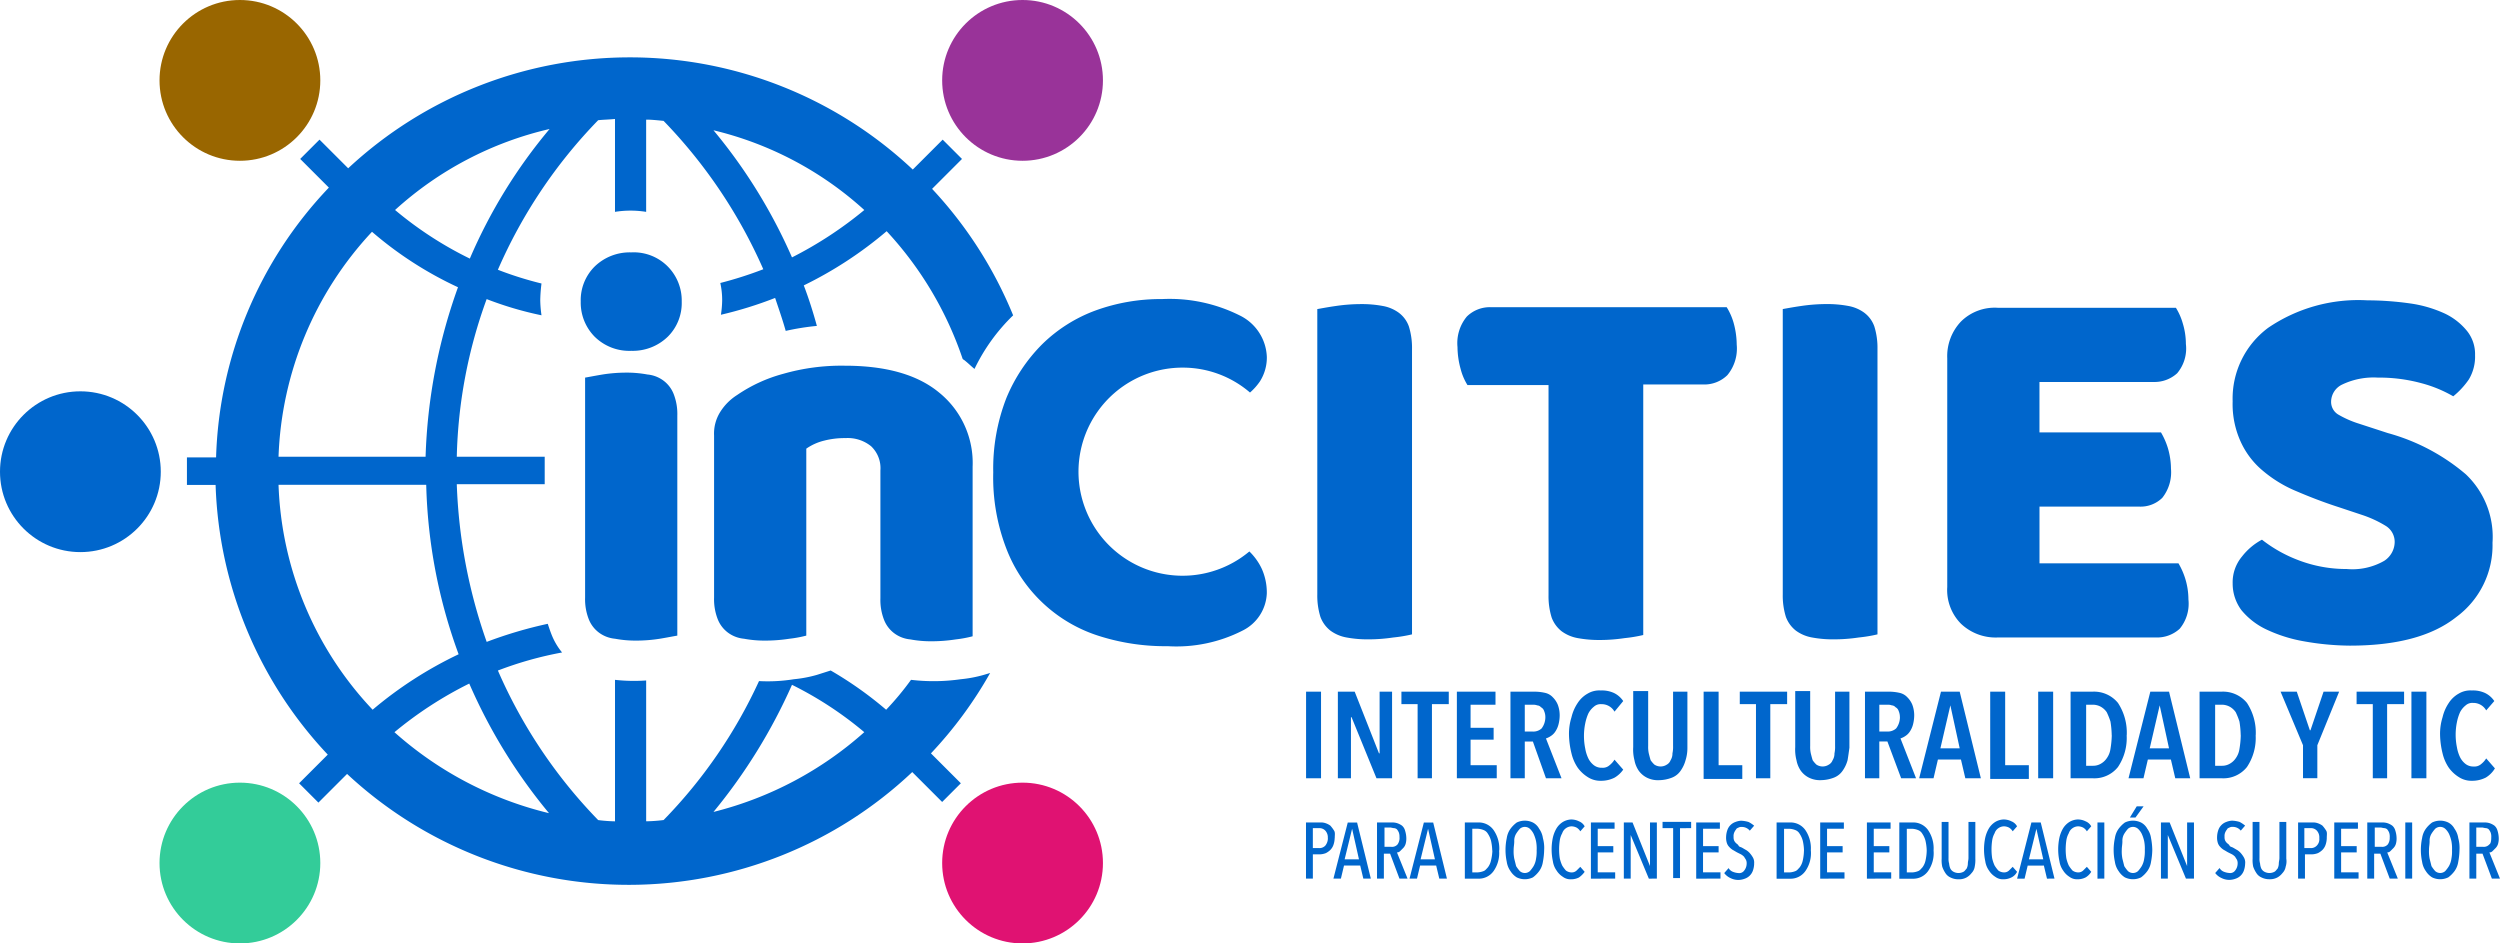 <svg xmlns="http://www.w3.org/2000/svg" width="181.99" height="68.678" viewBox="0 0 181.99 68.678"><ellipse cx="5.852" cy="5.852" rx="5.852" ry="5.852" transform="translate(11.613 56.974)" fill="#3c9"/><ellipse cx="5.852" cy="5.852" rx="5.852" ry="5.852" transform="translate(68.586 56.974)" fill="#e01272"/><ellipse cx="5.852" cy="5.852" rx="5.852" ry="5.852" transform="translate(68.586)" fill="#939"/><ellipse cx="5.852" cy="5.852" rx="5.852" ry="5.852" transform="translate(11.613)" fill="#960"/><ellipse cx="5.852" cy="5.852" rx="5.852" ry="5.852" transform="translate(0 28.487)" fill="#06c"/><path d="M88.471,54.017l-.454.136a9.243,9.243,0,0,1-1.678.318,13.91,13.91,0,0,1-3.629.045A20.982,20.982,0,0,1,80.9,56.694a27.171,27.171,0,0,0-4.037-2.858l-1,.318a9.243,9.243,0,0,1-1.678.318,11.939,11.939,0,0,1-2.54.136A35.922,35.922,0,0,1,64.7,64.723a11.15,11.15,0,0,1-1.27.091V54.562a12.548,12.548,0,0,1-2.268-.045v10.3a11.123,11.123,0,0,1-1.225-.091,36.444,36.444,0,0,1-7.3-10.887,26.332,26.332,0,0,1,4.672-1.315,4.777,4.777,0,0,1-.771-1.315c-.091-.227-.181-.5-.272-.771a31.142,31.142,0,0,0-4.445,1.316,38.364,38.364,0,0,1-2.177-11.477h6.4v-2h-6.4A35.727,35.727,0,0,1,51.819,26.8a25.113,25.113,0,0,0,3.992,1.179,8.807,8.807,0,0,1-.091-1.089,11.12,11.12,0,0,1,.091-1.225,25.774,25.774,0,0,1-3.175-1,36.444,36.444,0,0,1,7.3-10.887c.408-.045.817-.045,1.225-.091V20.45a7.133,7.133,0,0,1,2.268,0V13.736c.408,0,.816.045,1.27.091a36.757,36.757,0,0,1,7.258,10.8,27.767,27.767,0,0,1-3.13,1,5.738,5.738,0,0,1,.136,1.27,7.446,7.446,0,0,1-.091,1.043,28.469,28.469,0,0,0,3.946-1.225c.272.817.544,1.588.771,2.4a18.2,18.2,0,0,1,2.268-.363c-.272-1-.59-2-.953-2.949a28.77,28.77,0,0,0,6.033-3.946,25.762,25.762,0,0,1,5.534,9.3c.045.045.136.091.181.136h0c.227.181.454.408.68.59a13.632,13.632,0,0,1,2.812-3.9,30.157,30.157,0,0,0-5.9-9.208l2.177-2.177-1.406-1.406-2.177,2.177a30.062,30.062,0,0,0-41.1-.091l-2.087-2.087-1.406,1.406,2.087,2.087a29.723,29.723,0,0,0-8.21,19.642H30v2h2.087A30,30,0,0,0,40.252,59.96l-2.087,2.087,1.406,1.406,2.087-2.087A30.058,30.058,0,0,0,82.8,61.23l2.177,2.177,1.361-1.361-2.177-2.177A29.943,29.943,0,0,0,88.471,54.017Zm-9.163-33.7a28.406,28.406,0,0,1-5.262,3.447,38.658,38.658,0,0,0-5.716-9.254A24.967,24.967,0,0,1,79.308,20.314ZM56.4,14.417a37.816,37.816,0,0,0-5.806,9.435,26.675,26.675,0,0,1-5.443-3.538A25.145,25.145,0,0,1,56.4,14.417ZM43.472,21.9a26.847,26.847,0,0,0,6.26,4.037,39.911,39.911,0,0,0-2.359,12.338H36.668A25.262,25.262,0,0,1,43.472,21.9Zm-6.8,18.417H47.419a38.4,38.4,0,0,0,2.359,12.338,28.878,28.878,0,0,0-6.26,4.037A25.077,25.077,0,0,1,36.668,40.318Zm8.437,18.009a27.973,27.973,0,0,1,5.443-3.538,39.194,39.194,0,0,0,5.806,9.435A26.1,26.1,0,0,1,45.105,58.327ZM68.33,64.133a40.157,40.157,0,0,0,5.716-9.254,26.279,26.279,0,0,1,5.262,3.447A25.931,25.931,0,0,1,68.33,64.133Zm39.918-17.691a4.239,4.239,0,0,1,.363,1.769,3.167,3.167,0,0,1-1.769,2.722,10.587,10.587,0,0,1-5.443,1.134,15.9,15.9,0,0,1-4.944-.726,10.663,10.663,0,0,1-6.759-6.26,14.4,14.4,0,0,1-1-5.67,14.16,14.16,0,0,1,.953-5.4,12.034,12.034,0,0,1,2.631-3.946,10.938,10.938,0,0,1,3.9-2.45,13.9,13.9,0,0,1,4.808-.817,11.406,11.406,0,0,1,5.625,1.179,3.507,3.507,0,0,1,2,3.039,3.236,3.236,0,0,1-.5,1.769,4.239,4.239,0,0,1-.726.817,7.5,7.5,0,0,0-4.9-1.814,7.575,7.575,0,1,0,4.854,13.382A4.313,4.313,0,0,1,108.248,46.442ZM84.751,33.6c-1.588-1.315-3.9-1.951-6.85-1.951a15.383,15.383,0,0,0-4.491.59,11,11,0,0,0-3.357,1.542,3.934,3.934,0,0,0-1.225,1.225,2.962,2.962,0,0,0-.454,1.724V48.529a3.992,3.992,0,0,0,.272,1.588,2.229,2.229,0,0,0,.726.953,2.306,2.306,0,0,0,1.179.454,8.132,8.132,0,0,0,1.542.136,11.619,11.619,0,0,0,1.769-.136,8.64,8.64,0,0,0,1.225-.227V37.687A3.881,3.881,0,0,1,76.4,37.1a5.973,5.973,0,0,1,1.542-.181,2.7,2.7,0,0,1,1.86.59,2.194,2.194,0,0,1,.68,1.769v9.3a3.992,3.992,0,0,0,.272,1.588,2.228,2.228,0,0,0,.726.953,2.305,2.305,0,0,0,1.179.454,8.13,8.13,0,0,0,1.542.136,11.618,11.618,0,0,0,1.769-.136,8.641,8.641,0,0,0,1.225-.227V39A6.585,6.585,0,0,0,84.751,33.6ZM62.343,23.4a3.659,3.659,0,0,0-2.676,1.043,3.453,3.453,0,0,0-1,2.54,3.526,3.526,0,0,0,1,2.54,3.587,3.587,0,0,0,2.676,1.043,3.659,3.659,0,0,0,2.676-1.043,3.453,3.453,0,0,0,1-2.54,3.526,3.526,0,0,0-1-2.54A3.488,3.488,0,0,0,62.343,23.4Zm55.885,4.4a2.813,2.813,0,0,0-1.179-.5,8.286,8.286,0,0,0-1.588-.136,12.684,12.684,0,0,0-1.814.136c-.635.091-1.089.181-1.361.227V48.3a5.226,5.226,0,0,0,.227,1.633,2.281,2.281,0,0,0,.726,1,2.813,2.813,0,0,0,1.179.5,8.286,8.286,0,0,0,1.588.136,12.214,12.214,0,0,0,1.814-.136,10.244,10.244,0,0,0,1.361-.227V30.429a5.225,5.225,0,0,0-.227-1.633A2.123,2.123,0,0,0,118.228,27.8ZM64.7,32.743a2.305,2.305,0,0,0-1.179-.454,8.131,8.131,0,0,0-1.542-.136,11.036,11.036,0,0,0-1.724.136c-.544.091-1,.181-1.27.227V48.529a3.992,3.992,0,0,0,.272,1.588,2.229,2.229,0,0,0,.726.953,2.306,2.306,0,0,0,1.179.454,8.131,8.131,0,0,0,1.542.136,11.037,11.037,0,0,0,1.724-.136c.544-.091,1-.181,1.27-.227V35.283a3.992,3.992,0,0,0-.272-1.588A2.229,2.229,0,0,0,64.7,32.743ZM174.975,46.034H164.859V41.906h7.258a2.257,2.257,0,0,0,1.678-.635,2.99,2.99,0,0,0,.635-2.132,5.432,5.432,0,0,0-.227-1.5,5.31,5.31,0,0,0-.5-1.134h-8.846V32.833h8.3a2.442,2.442,0,0,0,1.724-.635,2.794,2.794,0,0,0,.635-2.132,5.179,5.179,0,0,0-.227-1.5,4.451,4.451,0,0,0-.5-1.134H161.82a3.491,3.491,0,0,0-2.676,1,3.666,3.666,0,0,0-1,2.676V47.757a3.491,3.491,0,0,0,1,2.676,3.665,3.665,0,0,0,2.676,1h11.522a2.442,2.442,0,0,0,1.724-.635,2.861,2.861,0,0,0,.635-2.132,5.18,5.18,0,0,0-.227-1.5A5.307,5.307,0,0,0,174.975,46.034Zm20.912-6.487a14.778,14.778,0,0,0-5.67-2.994l-2.087-.68a7.29,7.29,0,0,1-1.542-.68,1.073,1.073,0,0,1-.5-.953,1.4,1.4,0,0,1,.816-1.225,5.3,5.3,0,0,1,2.586-.5,11.7,11.7,0,0,1,3.175.408,9.363,9.363,0,0,1,2.313.953,5.782,5.782,0,0,0,1.134-1.225,3.214,3.214,0,0,0,.454-1.769,2.69,2.69,0,0,0-.59-1.769,4.649,4.649,0,0,0-1.633-1.27,9.007,9.007,0,0,0-2.495-.726,22.559,22.559,0,0,0-3.13-.227,11.652,11.652,0,0,0-7.212,2,6.415,6.415,0,0,0-2.586,5.353,6.581,6.581,0,0,0,.59,2.949,5.948,5.948,0,0,0,1.588,2.087,9.3,9.3,0,0,0,2.45,1.5c.953.408,2,.817,3.13,1.179l1.633.544a8.217,8.217,0,0,1,1.769.817,1.368,1.368,0,0,1,.635,1.179,1.653,1.653,0,0,1-.771,1.361,4.655,4.655,0,0,1-2.722.59,9.754,9.754,0,0,1-3.493-.635,10.041,10.041,0,0,1-2.676-1.5,4.553,4.553,0,0,0-1.452,1.225,2.921,2.921,0,0,0-.68,1.951,3.239,3.239,0,0,0,.635,1.951,5.251,5.251,0,0,0,1.814,1.406,10.665,10.665,0,0,0,2.722.862,19.612,19.612,0,0,0,3.357.318c3.4,0,5.988-.68,7.757-2.087a6.477,6.477,0,0,0,2.631-5.4A6.275,6.275,0,0,0,195.887,39.547Zm-53.8-12.157H124.941a2.393,2.393,0,0,0-1.769.68,3.031,3.031,0,0,0-.68,2.223,6.1,6.1,0,0,0,.227,1.588,4.172,4.172,0,0,0,.5,1.179h5.9V48.347a5.225,5.225,0,0,0,.227,1.633,2.281,2.281,0,0,0,.726,1,2.813,2.813,0,0,0,1.179.5,8.63,8.63,0,0,0,1.588.136,12.215,12.215,0,0,0,1.814-.136,10.245,10.245,0,0,0,1.361-.227V33.015h4.355a2.393,2.393,0,0,0,1.769-.68,3.031,3.031,0,0,0,.68-2.223,6.1,6.1,0,0,0-.227-1.588A4.452,4.452,0,0,0,142.088,27.39Zm10.025.408a2.813,2.813,0,0,0-1.179-.5,8.286,8.286,0,0,0-1.588-.136,12.684,12.684,0,0,0-1.814.136c-.635.091-1.089.181-1.361.227V48.3a5.225,5.225,0,0,0,.227,1.633,2.281,2.281,0,0,0,.726,1,2.813,2.813,0,0,0,1.179.5,8.286,8.286,0,0,0,1.588.136,12.214,12.214,0,0,0,1.814-.136,10.244,10.244,0,0,0,1.361-.227V30.429a5.226,5.226,0,0,0-.227-1.633A2.123,2.123,0,0,0,152.113,27.8ZM108.248,46.442a4.239,4.239,0,0,1,.363,1.769,3.167,3.167,0,0,1-1.769,2.722,10.587,10.587,0,0,1-5.443,1.134,15.9,15.9,0,0,1-4.944-.726,10.663,10.663,0,0,1-6.759-6.26,14.4,14.4,0,0,1-1-5.67,14.16,14.16,0,0,1,.953-5.4,12.034,12.034,0,0,1,2.631-3.946,10.938,10.938,0,0,1,3.9-2.45,13.9,13.9,0,0,1,4.808-.817,11.406,11.406,0,0,1,5.625,1.179,3.507,3.507,0,0,1,2,3.039,3.236,3.236,0,0,1-.5,1.769,4.239,4.239,0,0,1-.726.817,7.5,7.5,0,0,0-4.9-1.814,7.575,7.575,0,1,0,4.854,13.382A4.313,4.313,0,0,1,108.248,46.442ZM84.751,33.6c-1.588-1.315-3.9-1.951-6.85-1.951a15.383,15.383,0,0,0-4.491.59,11,11,0,0,0-3.357,1.542,3.934,3.934,0,0,0-1.225,1.225,2.962,2.962,0,0,0-.454,1.724V48.529a3.992,3.992,0,0,0,.272,1.588,2.229,2.229,0,0,0,.726.953,2.306,2.306,0,0,0,1.179.454,8.132,8.132,0,0,0,1.542.136,11.619,11.619,0,0,0,1.769-.136,8.64,8.64,0,0,0,1.225-.227V37.687A3.881,3.881,0,0,1,76.4,37.1a5.973,5.973,0,0,1,1.542-.181,2.7,2.7,0,0,1,1.86.59,2.194,2.194,0,0,1,.68,1.769v9.3a3.992,3.992,0,0,0,.272,1.588,2.228,2.228,0,0,0,.726.953,2.305,2.305,0,0,0,1.179.454,8.13,8.13,0,0,0,1.542.136,11.618,11.618,0,0,0,1.769-.136,8.641,8.641,0,0,0,1.225-.227V39A6.585,6.585,0,0,0,84.751,33.6ZM62.343,23.4a3.659,3.659,0,0,0-2.676,1.043,3.453,3.453,0,0,0-1,2.54,3.526,3.526,0,0,0,1,2.54,3.587,3.587,0,0,0,2.676,1.043,3.659,3.659,0,0,0,2.676-1.043,3.453,3.453,0,0,0,1-2.54,3.526,3.526,0,0,0-1-2.54A3.488,3.488,0,0,0,62.343,23.4Zm55.885,4.4a2.813,2.813,0,0,0-1.179-.5,8.286,8.286,0,0,0-1.588-.136,12.684,12.684,0,0,0-1.814.136c-.635.091-1.089.181-1.361.227V48.3a5.226,5.226,0,0,0,.227,1.633,2.281,2.281,0,0,0,.726,1,2.813,2.813,0,0,0,1.179.5,8.286,8.286,0,0,0,1.588.136,12.214,12.214,0,0,0,1.814-.136,10.244,10.244,0,0,0,1.361-.227V30.429a5.225,5.225,0,0,0-.227-1.633A2.123,2.123,0,0,0,118.228,27.8ZM64.7,32.743a2.305,2.305,0,0,0-1.179-.454,8.131,8.131,0,0,0-1.542-.136,11.036,11.036,0,0,0-1.724.136c-.544.091-1,.181-1.27.227V48.529a3.992,3.992,0,0,0,.272,1.588,2.229,2.229,0,0,0,.726.953,2.306,2.306,0,0,0,1.179.454,8.131,8.131,0,0,0,1.542.136,11.037,11.037,0,0,0,1.724-.136c.544-.091,1-.181,1.27-.227V35.283a3.992,3.992,0,0,0-.272-1.588A2.229,2.229,0,0,0,64.7,32.743ZM174.975,46.034H164.859V41.906h7.258a2.257,2.257,0,0,0,1.678-.635,2.99,2.99,0,0,0,.635-2.132,5.432,5.432,0,0,0-.227-1.5,5.31,5.31,0,0,0-.5-1.134h-8.846V32.833h8.3a2.442,2.442,0,0,0,1.724-.635,2.794,2.794,0,0,0,.635-2.132,5.179,5.179,0,0,0-.227-1.5,4.451,4.451,0,0,0-.5-1.134H161.82a3.491,3.491,0,0,0-2.676,1,3.666,3.666,0,0,0-1,2.676V47.757a3.491,3.491,0,0,0,1,2.676,3.665,3.665,0,0,0,2.676,1h11.522a2.442,2.442,0,0,0,1.724-.635,2.861,2.861,0,0,0,.635-2.132,5.18,5.18,0,0,0-.227-1.5A5.307,5.307,0,0,0,174.975,46.034Zm20.912-6.487a14.778,14.778,0,0,0-5.67-2.994l-2.087-.68a7.29,7.29,0,0,1-1.542-.68,1.073,1.073,0,0,1-.5-.953,1.4,1.4,0,0,1,.816-1.225,5.3,5.3,0,0,1,2.586-.5,11.7,11.7,0,0,1,3.175.408,9.363,9.363,0,0,1,2.313.953,5.782,5.782,0,0,0,1.134-1.225,3.214,3.214,0,0,0,.454-1.769,2.69,2.69,0,0,0-.59-1.769,4.649,4.649,0,0,0-1.633-1.27,9.007,9.007,0,0,0-2.495-.726,22.559,22.559,0,0,0-3.13-.227,11.652,11.652,0,0,0-7.212,2,6.415,6.415,0,0,0-2.586,5.353,6.581,6.581,0,0,0,.59,2.949,5.948,5.948,0,0,0,1.588,2.087,9.3,9.3,0,0,0,2.45,1.5c.953.408,2,.817,3.13,1.179l1.633.544a8.217,8.217,0,0,1,1.769.817,1.368,1.368,0,0,1,.635,1.179,1.653,1.653,0,0,1-.771,1.361,4.655,4.655,0,0,1-2.722.59,9.754,9.754,0,0,1-3.493-.635,10.041,10.041,0,0,1-2.676-1.5,4.553,4.553,0,0,0-1.452,1.225,2.921,2.921,0,0,0-.68,1.951,3.239,3.239,0,0,0,.635,1.951,5.251,5.251,0,0,0,1.814,1.406,10.665,10.665,0,0,0,2.722.862,19.612,19.612,0,0,0,3.357.318c3.4,0,5.988-.68,7.757-2.087a6.477,6.477,0,0,0,2.631-5.4A6.275,6.275,0,0,0,195.887,39.547Zm-53.8-12.157H124.941a2.393,2.393,0,0,0-1.769.68,3.031,3.031,0,0,0-.68,2.223,6.1,6.1,0,0,0,.227,1.588,4.172,4.172,0,0,0,.5,1.179h5.9V48.347a5.225,5.225,0,0,0,.227,1.633,2.281,2.281,0,0,0,.726,1,2.813,2.813,0,0,0,1.179.5,8.63,8.63,0,0,0,1.588.136,12.215,12.215,0,0,0,1.814-.136,10.245,10.245,0,0,0,1.361-.227V33.015h4.355a2.393,2.393,0,0,0,1.769-.68,3.031,3.031,0,0,0,.68-2.223,6.1,6.1,0,0,0-.227-1.588A4.452,4.452,0,0,0,142.088,27.39Zm10.025.408a2.813,2.813,0,0,0-1.179-.5,8.286,8.286,0,0,0-1.588-.136,12.684,12.684,0,0,0-1.814.136c-.635.091-1.089.181-1.361.227V48.3a5.225,5.225,0,0,0,.227,1.633,2.281,2.281,0,0,0,.726,1,2.813,2.813,0,0,0,1.179.5,8.286,8.286,0,0,0,1.588.136,12.214,12.214,0,0,0,1.814-.136,10.244,10.244,0,0,0,1.361-.227V30.429a5.226,5.226,0,0,0-.227-1.633A2.123,2.123,0,0,0,152.113,27.8ZM111.469,61.683V55.378h1.089v6.305Zm5.126,0-1.814-4.445h-.045v4.445h-.953V55.378h1.225l1.769,4.491h.045V55.378h.907v6.305Zm4.037-5.4v5.4h-1.043v-5.4h-1.179v-.907h3.447v.907Zm1.814,5.4V55.378h2.812v.953h-1.814v1.678h1.678v.862h-1.678v1.86h1.905v.953Zm6.487,0-.953-2.676h-.59v2.676h-1.043V55.378h1.814a3.525,3.525,0,0,1,.726.091,1.089,1.089,0,0,1,.544.318,1.632,1.632,0,0,1,.363.544,2.2,2.2,0,0,1,.136.817,2.677,2.677,0,0,1-.091.635,1.676,1.676,0,0,1-.227.5,1.059,1.059,0,0,1-.318.318,1.358,1.358,0,0,1-.363.181l1.134,2.9Zm-.045-4.445a1.139,1.139,0,0,0-.091-.454.465.465,0,0,0-.227-.272.392.392,0,0,0-.272-.136.772.772,0,0,0-.318-.045h-.59v1.951h.59a.9.9,0,0,0,.635-.227A1.359,1.359,0,0,0,128.888,57.238Zm5.035,4.4a2.163,2.163,0,0,1-1,.227,1.677,1.677,0,0,1-.953-.272,2.6,2.6,0,0,1-.726-.68,3.154,3.154,0,0,1-.454-1.043,6.134,6.134,0,0,1-.181-1.315,4.014,4.014,0,0,1,.181-1.315,3.154,3.154,0,0,1,.454-1.043,2.075,2.075,0,0,1,.726-.68,1.653,1.653,0,0,1,.953-.227,2.1,2.1,0,0,1,.953.181,1.7,1.7,0,0,1,.68.59l-.635.771a1.066,1.066,0,0,0-.953-.544.723.723,0,0,0-.544.181,1.511,1.511,0,0,0-.408.5,3.4,3.4,0,0,0-.227.726,4.58,4.58,0,0,0,0,1.814,2.739,2.739,0,0,0,.227.726,1.418,1.418,0,0,0,.408.5.912.912,0,0,0,.59.181.723.723,0,0,0,.544-.181,1.564,1.564,0,0,0,.363-.408l.635.726A2.006,2.006,0,0,1,133.923,61.638Zm5.171-1.27a2.407,2.407,0,0,1-.363.771,1.364,1.364,0,0,1-.635.5,2.684,2.684,0,0,1-.907.181,1.8,1.8,0,0,1-.907-.181,1.638,1.638,0,0,1-.59-.5,1.976,1.976,0,0,1-.318-.771,3.092,3.092,0,0,1-.091-.953V55.333h1.089v3.992a2.208,2.208,0,0,0,.045.544c.045.181.091.363.136.5a1.973,1.973,0,0,0,.272.318.824.824,0,0,0,.907,0,.61.61,0,0,0,.272-.318.914.914,0,0,0,.136-.5,2.208,2.208,0,0,0,.045-.544V55.378h1.043v4.083A2.925,2.925,0,0,1,139.094,60.368Zm1.315,1.315V55.378H141.5v5.353h1.724v1H140.41Zm4.854-5.4v5.4H144.22v-5.4h-1.179v-.907h3.447v.907Zm5.625,4.083a2.407,2.407,0,0,1-.363.771,1.364,1.364,0,0,1-.635.5,2.685,2.685,0,0,1-.907.181,1.8,1.8,0,0,1-.907-.181,1.638,1.638,0,0,1-.59-.5,1.976,1.976,0,0,1-.318-.771,3.091,3.091,0,0,1-.091-.953V55.333h1.089v3.992a2.208,2.208,0,0,0,.045.544c.045.181.091.363.136.5a1.975,1.975,0,0,0,.272.318.824.824,0,0,0,.907,0,.61.61,0,0,0,.272-.318.914.914,0,0,0,.136-.5,2.208,2.208,0,0,0,.045-.544V55.378h1.043v4.083C150.979,59.778,150.934,60.1,150.888,60.368Zm3.9,1.315-1-2.676h-.59v2.676h-1.043V55.378h1.814a3.525,3.525,0,0,1,.726.091,1.089,1.089,0,0,1,.544.318,1.631,1.631,0,0,1,.363.544,2.2,2.2,0,0,1,.136.817,2.677,2.677,0,0,1-.091.635,1.677,1.677,0,0,1-.227.5,1.06,1.06,0,0,1-.318.318,1.357,1.357,0,0,1-.363.181l1.134,2.9Zm-.091-4.445a1.138,1.138,0,0,0-.091-.454.464.464,0,0,0-.227-.272.392.392,0,0,0-.272-.136.772.772,0,0,0-.318-.045h-.59v1.951h.59a.9.9,0,0,0,.635-.227A1.359,1.359,0,0,0,154.7,57.238Zm4.763,4.445-.318-1.361h-1.678l-.318,1.361H156.1l1.588-6.305h1.361l1.542,6.305Zm-1.089-5.307h0l-.726,3.13h1.406Zm2.9,5.307V55.378h1.089v5.353h1.724v1h-2.812Zm3.493,0V55.378h1.089v6.305Zm6.441-3.13a3.793,3.793,0,0,1-.635,2.313,2.194,2.194,0,0,1-1.86.817h-1.588V55.378h1.588a2.252,2.252,0,0,1,1.86.817A3.942,3.942,0,0,1,171.21,58.554Zm-1.089,0a6.792,6.792,0,0,0-.091-1,5.279,5.279,0,0,0-.272-.68,1.287,1.287,0,0,0-.454-.408,1.208,1.208,0,0,0-.544-.136h-.5v4.445h.5a1.077,1.077,0,0,0,.544-.136,1.287,1.287,0,0,0,.454-.408,1.537,1.537,0,0,0,.272-.68A6.792,6.792,0,0,0,170.121,58.554Zm4.627,3.13-.318-1.361h-1.678l-.318,1.361h-1.089l1.588-6.305h1.361l1.542,6.305Zm-1.134-5.307h0l-.726,3.13h1.406Zm6.986,2.177a3.793,3.793,0,0,1-.635,2.313,2.194,2.194,0,0,1-1.86.817h-1.588V55.378h1.588a2.252,2.252,0,0,1,1.86.817A3.942,3.942,0,0,1,180.6,58.554Zm-1.089,0a6.792,6.792,0,0,0-.091-1,5.284,5.284,0,0,0-.272-.68,1.287,1.287,0,0,0-.454-.408,1.208,1.208,0,0,0-.544-.136h-.5v4.445h.5a1.078,1.078,0,0,0,.544-.136,1.287,1.287,0,0,0,.454-.408,1.536,1.536,0,0,0,.272-.68A6.792,6.792,0,0,0,179.511,58.554Zm5.579.726v2.4h-1.043v-2.4l-1.633-3.9h1.179l.953,2.812h.045l.953-2.812h1.134Zm5.08-2.994v5.4h-1.043v-5.4h-1.179v-.907H191.4v.907Zm1.769,5.4V55.378h1.089v6.305Zm5.4-.045a2.163,2.163,0,0,1-1,.227,1.677,1.677,0,0,1-.953-.272,2.6,2.6,0,0,1-.726-.68,3.153,3.153,0,0,1-.454-1.043,6.132,6.132,0,0,1-.181-1.315,4.013,4.013,0,0,1,.181-1.315,3.153,3.153,0,0,1,.454-1.043,2.074,2.074,0,0,1,.726-.68,1.653,1.653,0,0,1,.953-.227,2.1,2.1,0,0,1,.953.181,1.7,1.7,0,0,1,.68.59l-.59.68a1.066,1.066,0,0,0-.953-.544.723.723,0,0,0-.544.181,1.511,1.511,0,0,0-.408.5,3.4,3.4,0,0,0-.227.726,4.579,4.579,0,0,0,0,1.814,2.737,2.737,0,0,0,.227.726,1.418,1.418,0,0,0,.408.5.911.911,0,0,0,.59.181.723.723,0,0,0,.544-.181,1.565,1.565,0,0,0,.363-.408l.635.726A1.953,1.953,0,0,1,197.338,61.638Zm-83.783,4.4a1.63,1.63,0,0,1-.091.5.988.988,0,0,1-.227.363,1.378,1.378,0,0,1-.318.227,1.325,1.325,0,0,1-.408.091h-.544v1.769h-.5V64.9h1.043a1,1,0,0,1,.363.045,1.359,1.359,0,0,1,.363.181,2.517,2.517,0,0,1,.272.363C113.6,65.63,113.556,65.811,113.556,66.038Zm-.5,0a.723.723,0,0,0-.181-.544.582.582,0,0,0-.454-.181h-.454v1.452h.454a.582.582,0,0,0,.454-.181A.861.861,0,0,0,113.057,66.038Zm2.586,2.949-.227-.953h-1.179l-.227.953h-.544l1.043-4.083h.68l1,4.083Zm-.817-3.629h0l-.544,2.223h1.043Zm3.447,3.629-.68-1.814h-.454v1.814h-.5V64.9h1.043a1.256,1.256,0,0,1,.408.045,1.358,1.358,0,0,1,.363.181.716.716,0,0,1,.227.363,1.929,1.929,0,0,1,.091.5,1.4,1.4,0,0,1-.045.454.731.731,0,0,1-.181.318l-.227.227a.293.293,0,0,1-.227.091l.771,1.905Zm0-2.994a.885.885,0,0,0-.045-.363.992.992,0,0,0-.136-.227.346.346,0,0,0-.227-.091,1.965,1.965,0,0,1-.227-.045h-.454v1.406h.5a.526.526,0,0,0,.454-.181A.808.808,0,0,0,118.273,65.993Zm2.9,2.994-.227-.953H119.77l-.227.953H119l1.043-4.083h.68l1,4.083Zm-.817-3.629h0l-.544,2.223h1.043Zm5.171,1.588a2.27,2.27,0,0,1-.408,1.5,1.319,1.319,0,0,1-1.134.544h-.953V64.9h.953a1.319,1.319,0,0,1,1.134.544A2.355,2.355,0,0,1,125.531,66.945Zm-.5,0a3.526,3.526,0,0,0-.091-.726,1.678,1.678,0,0,0-.227-.5.61.61,0,0,0-.318-.272,1.325,1.325,0,0,0-.408-.091h-.408v3.175h.408a1.325,1.325,0,0,0,.408-.091c.136-.045.227-.181.318-.272a1.276,1.276,0,0,0,.227-.5A3.525,3.525,0,0,0,125.032,66.945ZM128.8,66.9a5.024,5.024,0,0,1-.091.862,1.536,1.536,0,0,1-.272.68,2.152,2.152,0,0,1-.454.454,1.346,1.346,0,0,1-1.179,0,1.442,1.442,0,0,1-.454-.454,1.536,1.536,0,0,1-.272-.68,4.14,4.14,0,0,1,0-1.724,1.536,1.536,0,0,1,.272-.68,2.151,2.151,0,0,1,.454-.454,1.346,1.346,0,0,1,1.179,0,1.088,1.088,0,0,1,.454.454,1.536,1.536,0,0,1,.272.68A2.651,2.651,0,0,1,128.8,66.9Zm-.544,0a2.788,2.788,0,0,0-.045-.635,2.555,2.555,0,0,0-.181-.544,1.253,1.253,0,0,0-.272-.363.552.552,0,0,0-.726,0,2.515,2.515,0,0,0-.272.363.967.967,0,0,0-.136.544c0,.227-.045.408-.045.635a2.79,2.79,0,0,0,.045.635l.136.544a2.515,2.515,0,0,0,.272.363.552.552,0,0,0,.726,0,2.519,2.519,0,0,0,.272-.363,1.53,1.53,0,0,0,.181-.544A2.788,2.788,0,0,0,128.253,66.9Zm3.085,2a1.256,1.256,0,0,1-.59.136.912.912,0,0,1-.59-.181,1.441,1.441,0,0,1-.454-.454,1.536,1.536,0,0,1-.272-.68,4.139,4.139,0,0,1,0-1.724,2.364,2.364,0,0,1,.272-.68,1.442,1.442,0,0,1,.454-.454,1.287,1.287,0,0,1,.59-.181,1.256,1.256,0,0,1,.59.136.8.8,0,0,1,.408.363l-.318.363a.77.77,0,0,0-.272-.272.855.855,0,0,0-.363-.091.732.732,0,0,0-.408.136.705.705,0,0,0-.272.363,1.53,1.53,0,0,0-.181.544,4.468,4.468,0,0,0,0,1.27,2.556,2.556,0,0,0,.181.544,2.512,2.512,0,0,0,.272.363.732.732,0,0,0,.408.136.515.515,0,0,0,.363-.136l.272-.272.318.363A1.732,1.732,0,0,1,131.337,68.9Zm.862.091V64.9h1.724v.454H132.7v1.27h1.134v.454H132.7v1.452h1.27v.454Zm4.219,0L135.1,65.811h0v3.175h-.5V64.9h.635l1.27,3.175h0V64.9h.5v4.083Zm2.268-3.674v3.629h-.5V65.312h-.771v-.454H139.5v.454Zm1.179,3.674V64.9h1.724v.454h-1.225v1.27H141.5v.454h-1.134v1.452h1.27v.454Zm4.219-1.089a1.631,1.631,0,0,1-.091.5.952.952,0,0,1-.59.59,1.342,1.342,0,0,1-.454.091,1.255,1.255,0,0,1-.59-.136,1.152,1.152,0,0,1-.454-.363l.318-.363a.61.61,0,0,0,.318.272,1.325,1.325,0,0,0,.408.091.442.442,0,0,0,.408-.181.825.825,0,0,0,.181-.5.575.575,0,0,0-.045-.272c-.045-.091-.091-.136-.136-.227a.989.989,0,0,0-.227-.181l-.272-.136c-.091-.045-.227-.136-.318-.181a1.2,1.2,0,0,1-.272-.227.731.731,0,0,1-.181-.318,1.256,1.256,0,0,1-.045-.408,1.631,1.631,0,0,1,.091-.5.952.952,0,0,1,.59-.59,1.324,1.324,0,0,1,.408-.091,2.278,2.278,0,0,1,.544.091,2.131,2.131,0,0,1,.408.272l-.318.363a.731.731,0,0,0-.59-.272.409.409,0,0,0-.227.045c-.091.045-.136.045-.181.136a.991.991,0,0,0-.136.227.673.673,0,0,0-.045.318.575.575,0,0,0,.045.272.626.626,0,0,0,.136.181c.045.045.136.091.181.181s.136.091.227.136.227.136.318.181a1.2,1.2,0,0,1,.272.227,1.924,1.924,0,0,1,.227.318A.746.746,0,0,1,144.084,67.9Zm4.128-.953a2.27,2.27,0,0,1-.408,1.5,1.319,1.319,0,0,1-1.134.544h-.953V64.9h.953a1.319,1.319,0,0,1,1.134.544A2.355,2.355,0,0,1,148.212,66.945Zm-.5,0a3.525,3.525,0,0,0-.091-.726,1.677,1.677,0,0,0-.227-.5.61.61,0,0,0-.318-.272,1.325,1.325,0,0,0-.408-.091h-.408v3.175h.408a1.325,1.325,0,0,0,.408-.091c.136-.045.227-.181.318-.272a1.275,1.275,0,0,0,.227-.5A3.526,3.526,0,0,0,147.713,66.945Zm1.179,2.041V64.9h1.724v.454h-1.225v1.27h1.134v.454h-1.134v1.452h1.27v.454Zm3.4,0V64.9h1.724v.454h-1.225v1.27h1.134v.454h-1.134v1.452h1.27v.454Zm4.854-2.041a2.27,2.27,0,0,1-.408,1.5,1.319,1.319,0,0,1-1.134.544h-.953V64.9h.953a1.319,1.319,0,0,1,1.134.544A2.355,2.355,0,0,1,157.148,66.945Zm-.5,0a3.524,3.524,0,0,0-.091-.726,1.678,1.678,0,0,0-.227-.5.61.61,0,0,0-.318-.272,1.325,1.325,0,0,0-.408-.091H155.2v3.175h.408a1.325,1.325,0,0,0,.408-.091c.136-.045.227-.181.318-.272a1.276,1.276,0,0,0,.227-.5A3.525,3.525,0,0,0,156.649,66.945Zm3.493,1.179a.864.864,0,0,1-.227.454,1.223,1.223,0,0,1-.363.318,1.135,1.135,0,0,1-.59.136,1.256,1.256,0,0,1-.59-.136.84.84,0,0,1-.363-.318,2.116,2.116,0,0,1-.227-.454,2.217,2.217,0,0,1-.045-.59V64.859h.5V67.49a1.255,1.255,0,0,0,.045.408,1.068,1.068,0,0,0,.091.363.547.547,0,0,0,.227.227.771.771,0,0,0,.726,0c.091-.045.136-.136.227-.227a.854.854,0,0,0,.091-.363c0-.136.045-.272.045-.408V64.859h.5v2.676A2.4,2.4,0,0,1,160.142,68.125Zm2.676.771a1.256,1.256,0,0,1-.59.136.912.912,0,0,1-.59-.181,1.442,1.442,0,0,1-.454-.454,1.536,1.536,0,0,1-.272-.68,4.138,4.138,0,0,1,0-1.724,2.364,2.364,0,0,1,.272-.68,1.442,1.442,0,0,1,.454-.454,1.286,1.286,0,0,1,.59-.181,1.255,1.255,0,0,1,.59.136.8.8,0,0,1,.408.363l-.318.363a.77.77,0,0,0-.272-.272.855.855,0,0,0-.363-.091.732.732,0,0,0-.408.136.705.705,0,0,0-.272.363,1.531,1.531,0,0,0-.181.544,4.471,4.471,0,0,0,0,1.27,2.558,2.558,0,0,0,.181.544,2.515,2.515,0,0,0,.272.363.732.732,0,0,0,.408.136.515.515,0,0,0,.363-.136l.272-.272.318.363A.89.89,0,0,1,162.818,68.9Zm2.586.091-.227-.953H164l-.227.953h-.544L164.27,64.9h.68l1,4.083Zm-.771-3.629h0l-.544,2.223h1.043Zm3.584,3.538a1.256,1.256,0,0,1-.59.136.912.912,0,0,1-.59-.181,1.441,1.441,0,0,1-.454-.454,1.536,1.536,0,0,1-.272-.68,4.138,4.138,0,0,1,0-1.724,2.364,2.364,0,0,1,.272-.68,1.441,1.441,0,0,1,.454-.454,1.286,1.286,0,0,1,.59-.181,1.256,1.256,0,0,1,.59.136.8.8,0,0,1,.408.363l-.318.363a.77.77,0,0,0-.272-.272.854.854,0,0,0-.363-.091.732.732,0,0,0-.408.136.706.706,0,0,0-.272.363,1.53,1.53,0,0,0-.181.544,4.469,4.469,0,0,0,0,1.27,2.559,2.559,0,0,0,.181.544,2.516,2.516,0,0,0,.272.363.732.732,0,0,0,.408.136.515.515,0,0,0,.363-.136l.272-.272.318.363A1.171,1.171,0,0,1,168.216,68.9Zm.862.091V64.9h.5v4.083ZM173.07,66.9a5.027,5.027,0,0,1-.091.862,1.536,1.536,0,0,1-.272.68,2.15,2.15,0,0,1-.454.454,1.346,1.346,0,0,1-1.179,0,1.442,1.442,0,0,1-.454-.454,1.537,1.537,0,0,1-.272-.68,4.139,4.139,0,0,1,0-1.724,1.537,1.537,0,0,1,.272-.68,2.152,2.152,0,0,1,.454-.454,1.346,1.346,0,0,1,1.179,0,1.087,1.087,0,0,1,.454.454,1.537,1.537,0,0,1,.272.68A5.027,5.027,0,0,1,173.07,66.9Zm-.544,0a2.79,2.79,0,0,0-.045-.635,2.559,2.559,0,0,0-.181-.544,1.252,1.252,0,0,0-.272-.363.552.552,0,0,0-.726,0,2.518,2.518,0,0,0-.272.363.967.967,0,0,0-.136.544c0,.227-.045.408-.045.635a2.789,2.789,0,0,0,.045.635l.136.544a2.519,2.519,0,0,0,.272.363.552.552,0,0,0,.726,0,2.516,2.516,0,0,0,.272-.363,1.531,1.531,0,0,0,.181-.544A2.79,2.79,0,0,0,172.526,66.9Zm-.68-2.359h-.408l.5-.817h.5Zm3.674,4.445L174.2,65.811h0v3.175h-.5V64.9h.635l1.27,3.175h0V64.9h.5v4.083Zm4.309-1.089a1.631,1.631,0,0,1-.091.5.952.952,0,0,1-.59.59,1.342,1.342,0,0,1-.454.091,1.256,1.256,0,0,1-.59-.136,1.152,1.152,0,0,1-.454-.363l.318-.363a.61.61,0,0,0,.318.272,1.325,1.325,0,0,0,.408.091.442.442,0,0,0,.408-.181.826.826,0,0,0,.181-.5.575.575,0,0,0-.045-.272c-.045-.091-.091-.136-.136-.227a.989.989,0,0,0-.227-.181l-.272-.136c-.091-.045-.227-.136-.318-.181a1.2,1.2,0,0,1-.272-.227.731.731,0,0,1-.181-.318,1.257,1.257,0,0,1-.045-.408,1.63,1.63,0,0,1,.091-.5.952.952,0,0,1,.59-.59,1.324,1.324,0,0,1,.408-.091,2.277,2.277,0,0,1,.544.091,2.129,2.129,0,0,1,.408.272l-.318.363a.731.731,0,0,0-.59-.272.409.409,0,0,0-.227.045c-.091.045-.136.045-.181.136a.992.992,0,0,0-.136.227.673.673,0,0,0-.045.318.575.575,0,0,0,.045.272.627.627,0,0,0,.136.181c.045.045.136.091.181.181s.136.091.227.136.227.136.318.181a1.2,1.2,0,0,1,.272.227,1.921,1.921,0,0,1,.227.318A.746.746,0,0,1,179.829,67.9Zm2.949.227a.864.864,0,0,1-.227.454,1.223,1.223,0,0,1-.363.318,1.135,1.135,0,0,1-.59.136,1.256,1.256,0,0,1-.59-.136.84.84,0,0,1-.363-.318,2.119,2.119,0,0,1-.227-.454,2.218,2.218,0,0,1-.045-.59V64.859h.5V67.49a1.255,1.255,0,0,0,.045.408,1.067,1.067,0,0,0,.091.363.547.547,0,0,0,.227.227.771.771,0,0,0,.726,0c.091-.045.136-.136.227-.227a.855.855,0,0,0,.091-.363c0-.136.045-.272.045-.408V64.859h.5v2.676A1.256,1.256,0,0,1,182.777,68.125Zm2.994-2.087a1.63,1.63,0,0,1-.091.5.988.988,0,0,1-.227.363,1.378,1.378,0,0,1-.318.227,1.325,1.325,0,0,1-.408.091h-.544v1.769h-.5V64.9h1.043a1,1,0,0,1,.363.045,1.358,1.358,0,0,1,.363.181,2.514,2.514,0,0,1,.272.363C185.816,65.63,185.771,65.811,185.771,66.038Zm-.544,0a.723.723,0,0,0-.181-.544.582.582,0,0,0-.454-.181h-.454v1.452h.454a.582.582,0,0,0,.454-.181A.663.663,0,0,0,185.227,66.038Zm1.089,2.949V64.9h1.724v.454h-1.225v1.27h1.134v.454h-1.134v1.452h1.27v.454Zm4.037,0-.68-1.814h-.454v1.814h-.5V64.9h1.043a1.255,1.255,0,0,1,.408.045,1.359,1.359,0,0,1,.363.181.716.716,0,0,1,.227.363,1.93,1.93,0,0,1,.091.5,1.4,1.4,0,0,1-.045.454.731.731,0,0,1-.181.318l-.227.227a.293.293,0,0,1-.227.091l.771,1.905Zm0-2.994a.885.885,0,0,0-.045-.363.991.991,0,0,0-.136-.227.346.346,0,0,0-.227-.091,1.966,1.966,0,0,1-.227-.045h-.454v1.406h.5a.526.526,0,0,0,.454-.181A.808.808,0,0,0,190.353,65.993Zm1.134,2.994V64.9h.5v4.083Zm3.946-2.087a5.025,5.025,0,0,1-.091.862,1.536,1.536,0,0,1-.272.68,2.151,2.151,0,0,1-.454.454,1.346,1.346,0,0,1-1.179,0,1.442,1.442,0,0,1-.454-.454,1.536,1.536,0,0,1-.272-.68,4.14,4.14,0,0,1,0-1.724,1.536,1.536,0,0,1,.272-.68,2.151,2.151,0,0,1,.454-.454,1.346,1.346,0,0,1,1.179,0,1.088,1.088,0,0,1,.454.454,1.536,1.536,0,0,1,.272.68A2.652,2.652,0,0,1,195.433,66.9Zm-.544,0a2.788,2.788,0,0,0-.045-.635,2.559,2.559,0,0,0-.181-.544,1.252,1.252,0,0,0-.272-.363.552.552,0,0,0-.726,0,2.516,2.516,0,0,0-.272.363.967.967,0,0,0-.136.544c0,.227-.045.408-.045.635a2.789,2.789,0,0,0,.045.635l.136.544a2.516,2.516,0,0,0,.272.363.552.552,0,0,0,.726,0,2.515,2.515,0,0,0,.272-.363,1.53,1.53,0,0,0,.181-.544A2.788,2.788,0,0,0,194.889,66.9Zm2.9,2.087-.68-1.814h-.454v1.814h-.5V64.9H197.2a1.255,1.255,0,0,1,.408.045,1.359,1.359,0,0,1,.363.181.716.716,0,0,1,.227.363,1.928,1.928,0,0,1,.091.5,1.4,1.4,0,0,1-.045.454.731.731,0,0,1-.181.318l-.227.227a.293.293,0,0,1-.227.091l.771,1.905Zm-.045-2.994a.885.885,0,0,0-.045-.363.992.992,0,0,0-.136-.227.346.346,0,0,0-.227-.091,1.966,1.966,0,0,1-.227-.045h-.454v1.406h.5a.526.526,0,0,0,.454-.181C197.7,66.446,197.746,66.265,197.746,65.993Z" transform="translate(-16.392 -5.027)" fill="#06c"/></svg>